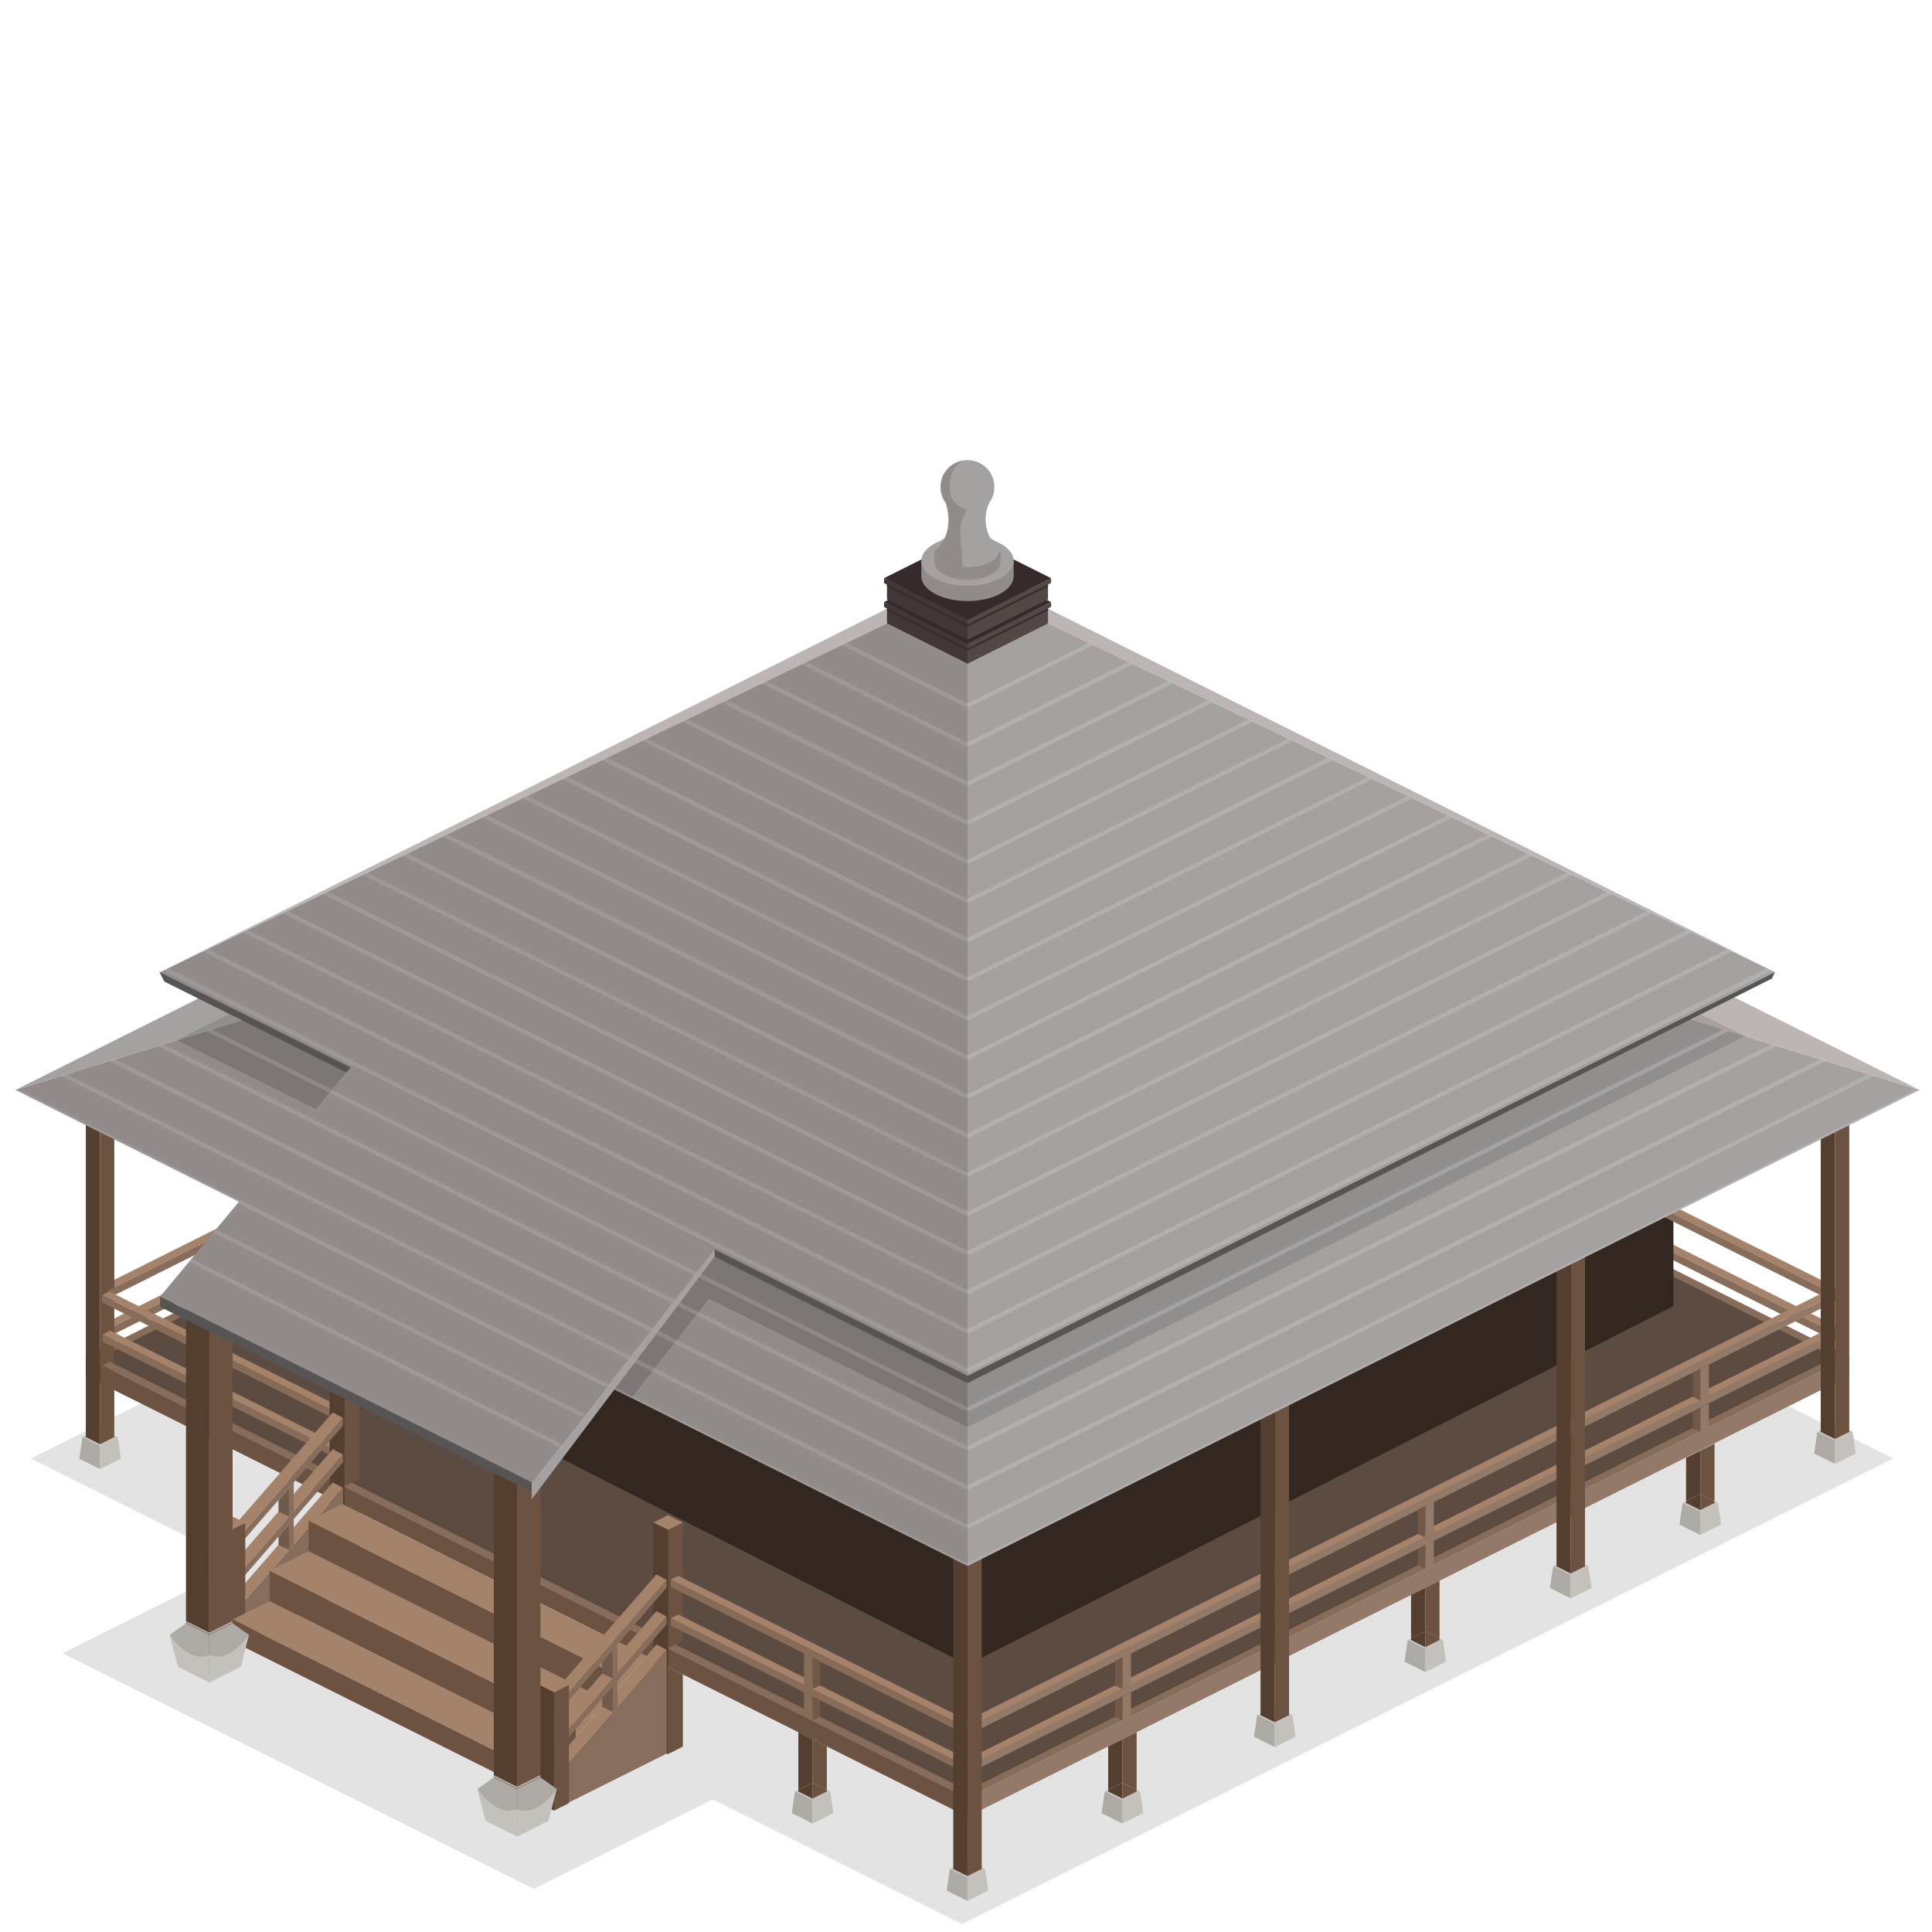 <?xml version="1.0" encoding="iso-8859-1"?>
<!-- Generator: Adobe Illustrator 24.0.3, SVG Export Plug-In . SVG Version: 6.00 Build 0)  -->
<svg version="1.1" id="&#x5716;&#x5C64;_1" xmlns="http://www.w3.org/2000/svg" xmlns:xlink="http://www.w3.org/1999/xlink" x="0px"
	 y="0px" viewBox="0 0 250 250" enable-background="new 0 0 250 250" xml:space="preserve">
<g>
	<polygon opacity="0.2" fill="#777777" points="244.972,188.725 124.486,128.482 4,188.725 31.258,202.354 
		8.095,213.936 69.071,244.424 92.234,232.843 124.486,248.968 	"/>
	<polygon fill="#A5826A" points="12.948,171.53 13.926,172.018 125.194,116.425 125.194,115.407 	"/>
	<polygon fill="#876C59" points="125.194,116.425 125.194,117.414 14.95,172.53 13.926,172.018 	"/>
	<polygon fill="#C5D0D8" points="125.194,120.985 11.095,178.034 125.194,235.084 239.293,178.034 	"/>
	<polygon fill="#876C59" points="125.194,118.564 11.095,175.613 125.194,232.663 239.293,175.613 	"/>
	<polygon fill="#A5826A" points="125.194,115.407 125.194,116.425 236.443,171.999 238.377,171.998 	"/>
	<polygon fill="#876C59" points="125.194,116.425 125.194,117.414 235.402,172.519 236.443,171.999 	"/>
	<polygon fill="#5B4B40" points="125.194,119.531 13.028,175.613 125.194,231.696 237.36,175.613 	"/>
	<polygon fill="#33271F" points="125.194,200.78 125.194,215.449 33.85,169.006 33.85,156.075 	"/>
	<polygon fill="#33271F" points="125.194,200.78 125.194,215.449 216.538,169.006 216.538,156.075 	"/>
	<polygon fill="#A5826A" points="12.948,166.526 13.926,167.014 125.194,111.421 125.194,110.403 	"/>
	<polygon fill="#6B5241" points="11.095,175.613 11.095,178.034 125.194,235.084 125.194,232.663 	"/>
	<polygon fill="#937967" points="239.293,175.613 239.293,178.034 125.194,235.084 125.194,232.663 	"/>
	<g>
		<polygon fill="#C4C0BC" points="12.948,184.814 15.23,185.955 12.948,187.096 10.666,185.955 		"/>
		<g>
			<polygon fill="#6B5241" points="14.789,141.231 14.789,185.955 12.948,186.876 12.948,142.151 			"/>
			<polygon fill="#A5826A" points="12.948,140.31 14.789,141.231 12.948,142.151 11.106,141.231 			"/>
			<polygon fill="#543E2F" points="11.106,141.231 11.106,185.955 12.948,186.876 12.948,142.151 			"/>
		</g>
		<polygon fill="#ADAAA6" points="10.666,185.955 10.255,188.749 12.948,190.095 12.948,187.096 		"/>
		<polygon fill="#C4C0BC" points="15.23,185.955 15.641,188.749 12.948,190.095 12.948,187.096 		"/>
	</g>
	<polygon fill="#876C59" points="125.194,111.421 125.194,112.41 14.95,167.525 13.926,167.014 	"/>
	<g>
		<polygon fill="#876C59" points="13.274,172.659 44.563,188.271 44.563,189.227 13.273,173.615 		"/>
		<polygon fill="#A5826A" points="13.273,172.65 14.231,172.162 44.563,187.304 44.563,188.271 		"/>
	</g>
	<g>
		<polygon fill="#A5826A" points="13.204,167.588 14.14,167.12 44.562,182.306 44.562,183.272 		"/>
		<polygon fill="#876C59" points="13.205,167.588 44.562,183.272 44.562,184.229 13.204,168.544 		"/>
	</g>
	<g>
		<line fill="#876D5B" x1="28.449" y1="211.556" x2="42.627" y2="204.467"/>
		<polygon fill="#6B5241" points="46.479,176.055 46.479,191.36 44.563,192.326 44.562,177.014 		"/>
		<polygon fill="#6B5241" points="46.479,195.705 46.479,205.053 44.563,206.019 44.562,194.746 		"/>
		<polygon fill="#A5826A" points="44.562,175.096 46.479,176.055 44.562,177.014 42.644,176.055 		"/>
		<polygon fill="#543E2F" points="44.563,206.019 43.978,205.714 43.978,176.722 44.562,177.014 		"/>
		<polygon fill="#543E2F" points="42.644,176.055 42.644,205.197 44.563,206.019 44.562,177.014 		"/>
		<polygon fill="#A5826A" points="43.062,191.821 44.385,192.524 30.775,208.168 29.452,207.466 		"/>
		<polygon fill="#876D5B" points="30.775,208.168 30.775,212.753 44.385,205.948 44.385,192.524 		"/>
		<polygon fill="#A5826A" points="43.062,187.521 44.385,188.224 30.775,203.868 29.452,203.165 		"/>
		<polygon fill="#876D5B" points="30.775,203.868 30.775,204.893 44.385,189.217 44.385,188.224 		"/>
		<polygon fill="#A5826A" points="43.062,182.766 44.385,183.487 30.775,199.131 29.452,198.41 		"/>
		<polygon fill="#876D5B" points="30.775,199.131 30.775,200.156 44.385,184.48 44.385,183.487 		"/>
		<polygon fill="#6B5241" points="31.734,197.061 31.734,212.365 29.818,213.332 29.817,198.02 		"/>
		<polygon fill="#A5826A" points="29.817,196.102 31.734,197.061 29.817,198.02 27.899,197.061 		"/>
		<polygon fill="#543E2F" points="27.899,197.061 27.899,212.382 29.818,213.332 29.817,198.02 		"/>
		<polygon fill="#876D5B" points="38.011,191.821 38.011,199.884 37.412,200.539 37.412,192.524 		"/>
		<polygon fill="#705A4B" points="37.412,200.539 36.036,199.898 36.036,198.834 37.412,197.248 		"/>
		<polygon fill="#705A4B" points="37.412,196.239 36.036,195.597 36.036,194.109 37.412,192.524 		"/>
	</g>
	<g>
		<polygon fill="#A5826A" points="39.934,196.786 44.27,194.623 83.625,214.3 79.892,218.59 79.892,216.778 		"/>
		<polygon fill="#6B5241" points="34.877,207.187 34.877,203.249 74.56,223.104 74.56,227.041 		"/>
		<polygon fill="#6B5241" points="39.934,200.721 39.934,196.786 79.617,216.641 79.617,220.847 		"/>
		<polygon fill="#A5826A" points="30.098,209.561 34.877,207.187 74.56,227.041 69.781,229.416 		"/>
		<polygon fill="#A5826A" points="34.877,203.249 39.934,200.721 79.617,220.576 74.56,223.104 		"/>
		<polygon fill="#6B5241" points="30.098,212.391 30.098,209.561 69.781,229.416 69.781,232.24 		"/>
	</g>
	<g>
		<line fill="#876D5B" x1="70.331" y1="232.518" x2="84.508" y2="225.429"/>
		<polygon fill="#6B5241" points="88.36,197.018 88.36,212.322 86.444,213.289 86.443,197.976 		"/>
		<polygon fill="#6B5241" points="88.36,216.668 88.36,226.015 86.444,226.982 86.443,215.709 		"/>
		<polygon fill="#A5826A" points="86.443,196.059 88.36,197.018 86.443,197.976 84.525,197.018 		"/>
		<polygon fill="#543E2F" points="86.444,226.982 85.859,226.676 85.859,197.685 86.443,197.976 		"/>
		<polygon fill="#543E2F" points="84.525,197.018 84.525,226.159 86.444,226.982 86.443,197.976 		"/>
		<polygon fill="#A5826A" points="74.56,224.72 77.047,221.86 74.56,223.104 		"/>
		<polygon fill="#A5826A" points="84.943,212.784 86.266,213.486 72.657,229.131 71.333,228.428 		"/>
		<polygon fill="#876D5B" points="72.657,229.131 72.657,233.715 86.266,226.911 86.266,213.486 		"/>
		<polygon fill="#A5826A" points="84.943,208.483 86.266,209.187 72.657,224.831 71.333,224.128 		"/>
		<polygon fill="#876D5B" points="72.657,224.831 72.657,225.855 86.266,210.179 86.266,209.187 		"/>
		<polygon fill="#A5826A" points="84.943,203.728 86.266,204.45 72.657,220.094 71.333,219.372 		"/>
		<polygon fill="#876D5B" points="72.657,220.094 72.657,221.118 86.266,205.443 86.266,204.45 		"/>
		<polygon fill="#6B5241" points="73.615,218.024 73.615,233.328 71.699,234.295 71.698,218.982 		"/>
		<polygon fill="#A5826A" points="71.698,217.065 73.615,218.024 71.698,218.982 69.781,218.024 		"/>
		<polygon fill="#543E2F" points="69.781,218.024 69.781,233.345 71.699,234.295 71.698,218.982 		"/>
		<polygon fill="#876D5B" points="79.892,212.784 79.892,220.847 79.293,221.502 79.293,213.486 		"/>
		<polygon fill="#705A4B" points="79.293,221.502 77.917,220.861 77.917,219.796 79.293,218.211 		"/>
		<polygon fill="#705A4B" points="79.293,217.201 77.917,216.56 77.917,215.072 79.293,213.486 		"/>
	</g>
	<g>
		<polygon fill="#876C59" points="86.805,209.401 125.194,228.598 125.194,229.554 86.804,210.357 		"/>
		<polygon fill="#A5826A" points="86.805,209.401 87.763,208.913 125.194,227.631 125.194,228.598 		"/>
	</g>
	<g>
		<polygon fill="#A5826A" points="86.805,204.392 87.772,203.909 125.194,222.619 125.194,223.586 		"/>
		<polygon fill="#876C59" points="86.805,204.392 125.194,223.586 125.194,224.542 86.804,205.348 		"/>
	</g>
	<g>
		<polygon fill="#A5826A" points="125.194,222.619 125.194,223.586 238.377,166.994 236.443,166.994 		"/>
		<polygon fill="#937967" points="238.377,166.994 238.377,167.951 125.194,224.542 125.194,223.586 		"/>
	</g>
	<g>
		<polygon fill="#A5826A" points="125.194,227.631 125.194,228.598 238.377,172.006 236.443,172.006 		"/>
		<polygon fill="#937967" points="238.377,172.006 238.377,172.963 125.194,229.554 125.194,228.598 		"/>
	</g>
	<polygon fill="#A5826A" points="125.194,110.403 125.194,111.421 236.443,166.994 238.377,166.994 	"/>
	<polygon fill="#876C59" points="125.194,111.421 125.194,112.41 235.402,167.515 236.443,166.994 	"/>
	<g>
		<polygon fill="#C4C0BC" points="125.194,240.699 127.476,241.84 125.194,242.981 122.912,241.84 		"/>
		<g>
			<polygon fill="#6B5241" points="127.036,197.115 127.036,241.84 125.194,242.761 125.194,198.036 			"/>
			<polygon fill="#A5826A" points="125.194,196.195 127.036,197.115 125.194,198.036 123.353,197.115 			"/>
			<polygon fill="#543E2F" points="123.353,197.115 123.353,241.84 125.194,242.761 125.194,198.036 			"/>
		</g>
		<polygon fill="#ADAAA6" points="122.912,241.84 122.501,244.634 125.194,245.98 125.194,242.981 		"/>
		<polygon fill="#C4C0BC" points="127.476,241.84 127.887,244.634 125.194,245.98 125.194,242.981 		"/>
	</g>
	<g>
		<polygon fill="#C4C0BC" points="164.958,220.797 167.24,221.938 164.958,223.079 162.675,221.938 		"/>
		<g>
			<polygon fill="#6B5241" points="166.799,177.213 166.799,221.938 164.958,222.859 164.958,178.134 			"/>
			<polygon fill="#A5826A" points="164.958,176.292 166.799,177.213 164.958,178.134 163.116,177.213 			"/>
			<polygon fill="#543E2F" points="163.116,177.213 163.116,221.938 164.958,222.859 164.958,178.134 			"/>
		</g>
		<polygon fill="#ADAAA6" points="162.675,221.938 162.265,224.732 164.958,226.078 164.958,223.079 		"/>
		<polygon fill="#C4C0BC" points="167.24,221.938 167.65,224.732 164.958,226.078 164.958,223.079 		"/>
	</g>
	<g>
		<polygon fill="#C4C0BC" points="203.254,201.54 205.536,202.681 203.254,203.822 200.972,202.681 		"/>
		<g>
			<polygon fill="#6B5241" points="205.096,157.957 205.096,202.681 203.254,203.602 203.254,158.877 			"/>
			<polygon fill="#A5826A" points="203.254,157.036 205.096,157.957 203.254,158.877 201.413,157.957 			"/>
			<polygon fill="#543E2F" points="201.413,157.957 201.413,202.681 203.254,203.602 203.254,158.877 			"/>
		</g>
		<polygon fill="#ADAAA6" points="200.972,202.681 200.561,205.475 203.254,206.822 203.254,203.822 		"/>
		<polygon fill="#C4C0BC" points="205.536,202.681 205.947,205.475 203.254,206.822 203.254,203.822 		"/>
	</g>
	<g>
		<polygon fill="#C4C0BC" points="237.448,184.142 239.73,185.283 237.448,186.424 235.166,185.283 		"/>
		<g>
			<polygon fill="#6B5241" points="239.289,140.558 239.289,185.283 237.448,186.203 237.448,141.479 			"/>
			<polygon fill="#A5826A" points="237.448,139.637 239.289,140.558 237.448,141.479 235.606,140.558 			"/>
			<polygon fill="#543E2F" points="235.606,140.558 235.606,185.283 237.448,186.203 237.448,141.479 			"/>
		</g>
		<polygon fill="#ADAAA6" points="235.166,185.283 234.755,188.076 237.448,189.423 237.448,186.424 		"/>
		<polygon fill="#C4C0BC" points="239.73,185.283 240.141,188.076 237.448,189.423 237.448,186.424 		"/>
	</g>
	<polygon fill="#876C59" points="14.789,177.46 13.273,176.702 14.219,176.208 14.789,176.494 	"/>
	<polygon fill="#A5826A" points="127.036,197.115 125.194,196.195 123.353,197.115 125.194,198.036 	"/>
	<g>
		<polygon fill="#C4C0BC" points="107.43,231.82 106.99,231.6 106.99,231.82 105.148,232.741 103.307,231.82 
			103.307,231.6 102.866,231.82 105.148,232.961 		"/>
		<polygon fill="#6B5241" points="105.148,230.679 106.99,231.6 106.99,225.984 105.148,225.064 		"/>
		<polygon fill="#6B5241" points="105.148,232.741 106.99,231.82 106.99,231.6 105.148,230.679 		"/>
		<polygon fill="#543E2F" points="105.148,225.064 103.307,224.143 103.307,231.6 105.148,230.679 		"/>
		<polygon fill="#543E2F" points="105.148,232.741 105.148,230.679 103.307,231.6 103.307,231.82 		"/>
		<polygon fill="#ADAAA6" points="102.866,231.82 102.456,234.614 105.148,235.96 105.148,232.961 		"/>
		<polygon fill="#C4C0BC" points="105.148,232.961 105.148,235.96 107.841,234.614 107.43,231.82 		"/>
	</g>
	<g>
		<polygon fill="#C4C0BC" points="142.958,231.82 143.398,231.6 143.398,231.82 145.24,232.741 147.081,231.82 
			147.081,231.6 147.522,231.82 145.24,232.961 		"/>
		<polygon fill="#543E2F" points="145.24,230.679 143.398,231.6 143.398,225.984 145.24,225.064 		"/>
		<polygon fill="#543E2F" points="145.24,232.741 143.398,231.82 143.398,231.6 145.24,230.679 		"/>
		<polygon fill="#6B5241" points="145.24,225.064 147.081,224.143 147.081,231.6 145.24,230.679 		"/>
		<polygon fill="#6B5241" points="145.24,232.741 145.24,230.679 147.081,231.6 147.081,231.82 		"/>
		<polygon fill="#C4C0BC" points="147.522,231.82 147.933,234.614 145.24,235.96 145.24,232.961 		"/>
		<polygon fill="#ADAAA6" points="145.24,232.961 145.24,235.96 142.547,234.614 142.958,231.82 		"/>
	</g>
	<g>
		<polygon fill="#876C59" points="105.148,222.619 105.148,219.53 104.036,218.974 104.036,222.084 		"/>
		<polygon fill="#876C59" points="105.148,218.556 105.148,214.492 104.036,213.936 104.036,218.021 		"/>
		<polygon fill="#725947" points="105.148,222.619 105.148,219.53 106.111,220.012 106.111,222.15 		"/>
		<polygon fill="#725947" points="105.148,218.556 105.148,214.467 106.111,214.949 106.111,218.087 		"/>
	</g>
	<g>
		<polygon fill="#937967" points="145.24,222.619 145.24,219.53 146.352,218.974 146.352,222.084 		"/>
		<polygon fill="#937967" points="145.24,218.556 145.24,214.492 146.352,213.936 146.352,218.021 		"/>
		<polygon fill="#725947" points="145.24,222.619 145.24,219.53 144.277,220.012 144.277,222.15 		"/>
		<polygon fill="#725947" points="145.24,218.556 145.24,214.467 144.277,214.949 144.277,218.087 		"/>
	</g>
	<g>
		<polygon fill="#C4C0BC" points="182.15,212.22 182.591,212 182.591,212.22 184.432,213.141 186.274,212.22 
			186.274,212 186.714,212.22 184.432,213.361 		"/>
		<polygon fill="#543E2F" points="184.432,211.079 182.591,212 182.591,206.385 184.432,205.464 		"/>
		<polygon fill="#543E2F" points="184.432,213.141 182.591,212.22 182.591,212 184.432,211.079 		"/>
		<polygon fill="#6B5241" points="184.432,205.464 186.274,204.543 186.274,212 184.432,211.079 		"/>
		<polygon fill="#6B5241" points="184.432,213.141 184.432,211.079 186.274,212 186.274,212.22 		"/>
		<polygon fill="#C4C0BC" points="186.714,212.22 187.125,215.014 184.432,216.361 184.432,213.361 		"/>
		<polygon fill="#ADAAA6" points="184.432,213.361 184.432,216.361 181.739,215.014 182.15,212.22 		"/>
	</g>
	<g>
		<polygon fill="#937967" points="184.432,203.019 184.432,199.931 185.544,199.375 185.544,202.484 		"/>
		<polygon fill="#937967" points="184.432,198.956 184.432,194.893 185.544,194.337 185.544,198.421 		"/>
		<polygon fill="#725947" points="184.432,203.019 184.432,199.931 183.47,200.412 183.47,202.55 		"/>
		<polygon fill="#725947" points="184.432,198.956 184.432,194.868 183.47,195.349 183.47,198.487 		"/>
	</g>
	<g>
		<polygon fill="#C4C0BC" points="217.736,194.484 218.177,194.263 218.177,194.484 220.018,195.404 221.86,194.484 
			221.86,194.263 222.3,194.484 220.018,195.625 		"/>
		<polygon fill="#543E2F" points="220.018,193.343 218.177,194.263 218.177,188.648 220.018,187.727 		"/>
		<polygon fill="#543E2F" points="220.018,195.404 218.177,194.484 218.177,194.263 220.018,193.343 		"/>
		<polygon fill="#6B5241" points="220.018,187.727 221.86,186.806 221.86,194.263 220.018,193.343 		"/>
		<polygon fill="#6B5241" points="220.018,195.404 220.018,193.343 221.86,194.263 221.86,194.484 		"/>
		<polygon fill="#C4C0BC" points="222.3,194.484 222.711,197.277 220.018,198.624 220.018,195.625 		"/>
		<polygon fill="#ADAAA6" points="220.018,195.625 220.018,198.624 217.325,197.277 217.736,194.484 		"/>
	</g>
	<g>
		<polygon fill="#937967" points="220.018,185.283 220.018,182.194 221.13,181.638 221.13,184.748 		"/>
		<polygon fill="#937967" points="220.018,181.219 220.018,177.156 221.13,176.6 221.13,180.684 		"/>
		<polygon fill="#725947" points="220.018,185.283 220.018,182.194 219.056,182.675 219.056,184.814 		"/>
		<polygon fill="#725947" points="220.018,181.219 220.018,177.131 219.056,177.612 219.056,180.75 		"/>
	</g>
	<polygon fill="#918B8A" points="125.194,202.638 125.194,103.029 2,141.041 	"/>
	<polygon fill="#7C7776" points="125.194,178.034 92.469,161.672 88.659,166.526 125.194,184.658 	"/>
	<polygon fill="#7C7776" points="91.752,168.061 81.699,180.891 79.035,179.559 89.169,166.779 	"/>
	<polygon fill="#7C7776" points="44.815,138.788 31.259,132.007 22.885,134.597 40.877,143.526 	"/>
	<g>
		<defs>
			<polygon id="SVGID_1_" points="125.194,202.638 125.194,103.029 2,141.041 			"/>
		</defs>
		<clipPath id="SVGID_2_">
			<use xlink:href="#SVGID_1_"  overflow="visible"/>
		</clipPath>
		<g opacity="0.2" clip-path="url(#SVGID_2_)">
			<g>
				<polygon fill="#D1D1D1" points="125.072,202.882 1.879,141.285 2.122,140.797 125.315,202.394 				"/>
			</g>
			<g>
				<polygon fill="#D1D1D1" points="125.072,208.256 1.879,146.658 2.122,146.171 125.315,207.768 				"/>
			</g>
			<g>
				<polygon fill="#D1D1D1" points="125.072,213.629 1.879,152.032 2.122,151.544 125.315,213.142 				"/>
			</g>
			<g>
				<polygon fill="#D1D1D1" points="125.072,197.821 1.879,136.224 2.122,135.736 125.315,197.334 				"/>
			</g>
			<g>
				<polygon fill="#D1D1D1" points="125.072,192.761 1.879,131.163 2.122,130.676 125.315,192.273 				"/>
			</g>
			<g>
				<polygon fill="#D1D1D1" points="125.072,187.7 1.879,126.103 2.122,125.615 125.315,187.212 				"/>
			</g>
			<g>
				<polygon fill="#D1D1D1" points="125.072,182.639 1.879,121.042 2.122,120.554 125.315,182.152 				"/>
			</g>
			<g>
				<polygon fill="#D1D1D1" points="125.072,177.579 1.879,115.981 2.122,115.494 125.315,177.091 				"/>
			</g>
			<g>
				<polygon fill="#D1D1D1" points="125.072,172.518 1.879,110.92 2.122,110.432 125.315,172.03 				"/>
			</g>
			<g>
				<polygon fill="#D1D1D1" points="125.072,167.457 1.879,105.859 2.122,105.371 125.315,166.969 				"/>
			</g>
			<g>
				<polygon fill="#D1D1D1" points="125.072,162.396 1.879,100.799 2.122,100.311 125.315,161.908 				"/>
			</g>
			<g>
				<polygon fill="#D1D1D1" points="125.072,157.335 1.879,95.738 2.122,95.25 125.315,156.848 				"/>
			</g>
			<g>
				<polygon fill="#D1D1D1" points="125.072,152.275 1.879,90.677 2.122,90.19 125.315,151.787 				"/>
			</g>
			<g>
				<polygon fill="#D1D1D1" points="125.072,147.214 1.879,85.617 2.122,85.129 125.315,146.726 				"/>
			</g>
			<g>
				<polygon fill="#D1D1D1" points="125.072,142.154 1.879,80.556 2.122,80.069 125.315,141.666 				"/>
			</g>
			<g>
				<polygon fill="#D1D1D1" points="125.072,137.093 1.879,75.496 2.122,75.008 125.315,136.605 				"/>
			</g>
			<g>
				<polygon fill="#D1D1D1" points="125.072,132.032 1.879,70.435 2.122,69.947 125.315,131.545 				"/>
			</g>
			<g>
				<polygon fill="#D1D1D1" points="125.072,126.972 1.879,65.373 2.122,64.886 125.315,126.484 				"/>
			</g>
			<g>
				<polygon fill="#D1D1D1" points="125.072,121.91 1.879,60.313 2.122,59.825 125.315,121.422 				"/>
			</g>
			<g>
				<polygon fill="#D1D1D1" points="125.072,116.85 1.879,55.252 2.122,54.764 125.315,116.362 				"/>
			</g>
			<g>
				<polygon fill="#D1D1D1" points="125.072,111.789 1.879,50.191 2.122,49.704 125.315,111.301 				"/>
			</g>
			<g>
				<polygon fill="#D1D1D1" points="125.072,106.728 1.879,45.131 2.122,44.643 125.315,106.24 				"/>
			</g>
			<g>
				<polygon fill="#D1D1D1" points="125.072,101.668 1.879,40.07 2.122,39.583 125.315,101.18 				"/>
			</g>
			<g>
				<polygon fill="#D1D1D1" points="125.072,96.607 1.879,35.01 2.122,34.522 125.315,96.119 				"/>
			</g>
			<g>
				<polygon fill="#D1D1D1" points="125.072,91.546 1.879,29.949 2.122,29.461 125.315,91.059 				"/>
			</g>
		</g>
	</g>
	<polygon fill="#A5A1A0" points="248.388,141.041 125.194,103.029 125.194,202.638 	"/>
	<polygon fill="#A5A1A0" points="125.194,103.029 125.194,79.444 2,141.041 	"/>
	<polygon fill="#BCB5B3" points="125.194,79.444 125.194,103.029 248.388,141.041 	"/>
	<g>
		<path fill="#918B8A" stroke="#0B5377" stroke-miterlimit="10" d="M27.899,213.289"/>
		<polygon fill="#543E2F" points="24.069,167.859 24.069,215.286 27.084,216.793 27.084,169.366 		"/>
		<polygon fill="#6B5241" points="30.098,167.859 30.098,215.286 27.084,216.793 27.084,169.366 		"/>
		<path fill="#ADAAA6" d="M21.952,211.556l2.117-1.507l3.014,1.507v2.566C27.084,214.121,24.349,216.487,21.952,211.556
			z"/>
		<path fill="#C4C0BC" d="M21.952,211.556c0,0,2.562,3.811,5.131,2.566v3.59l-4.074-2.037L21.952,211.556z"/>
		<path fill="#ADAAA6" d="M32.215,211.556l-2.117-1.507l-3.014,1.507v2.566
			C27.084,214.121,29.818,216.487,32.215,211.556z"/>
		<path fill="#C4C0BC" d="M32.215,211.556c0,0-2.562,3.811-5.131,2.566v3.59l4.074-2.037L32.215,211.556z"/>
		<polygon fill="#96938F" points="24.069,209.907 24.069,210.048 27.084,211.556 27.084,211.414 		"/>
		<polygon fill="#C4C0BC" points="24.069,209.766 24.069,209.907 27.084,211.414 27.084,211.273 		"/>
		<polygon fill="#96938F" points="30.098,209.907 30.098,210.048 27.084,211.556 27.084,211.414 		"/>
		<polygon fill="#C4C0BC" points="30.098,209.766 30.098,209.907 27.084,211.414 27.084,211.273 		"/>
	</g>
	<g>
		<path fill="#918B8A" stroke="#0B5377" stroke-miterlimit="10" d="M67.726,233.228"/>
		<polygon fill="#543E2F" points="63.896,187.798 63.896,235.225 66.911,236.732 66.911,189.305 		"/>
		<polygon fill="#6B5241" points="69.925,187.798 69.925,235.225 66.911,236.732 66.911,189.305 		"/>
		<path fill="#ADAAA6" d="M61.779,231.494l2.117-1.507l3.014,1.507v2.566
			C66.911,234.06,64.176,236.425,61.779,231.494z"/>
		<path fill="#C4C0BC" d="M61.779,231.494c0,0,2.562,3.811,5.131,2.566v3.59l-4.074-2.037L61.779,231.494z"/>
		<path fill="#ADAAA6" d="M72.042,231.494l-2.117-1.507l-3.014,1.507v2.566
			C66.911,234.06,69.645,236.425,72.042,231.494z"/>
		<path fill="#C4C0BC" d="M72.042,231.494c0,0-2.562,3.811-5.131,2.566v3.59l4.074-2.037L72.042,231.494z"/>
		<polygon fill="#96938F" points="63.896,229.846 63.896,229.987 66.911,231.494 66.911,231.353 		"/>
		<polygon fill="#C4C0BC" points="63.896,229.704 63.896,229.846 66.911,231.353 66.911,231.211 		"/>
		<polygon fill="#96938F" points="69.925,229.846 69.925,229.987 66.911,231.494 66.911,231.353 		"/>
		<polygon fill="#C4C0BC" points="69.925,229.704 69.925,229.846 66.911,231.353 66.911,231.211 		"/>
	</g>
	<polygon fill="#BCB5B3" points="125.194,73.559 125.194,75.449 114.777,80.657 20.719,125.796 	"/>
	<polygon fill="#BCB5B3" points="125.194,73.559 229.669,125.796 135.611,80.657 125.194,75.449 	"/>
	<polygon fill="#A5A1A0" points="125.194,85.866 125.194,178.034 229.669,125.796 135.611,80.657 	"/>
	<polygon fill="#362B2A" points="125.194,75.449 114.777,80.657 125.194,85.866 135.611,80.657 	"/>
	<polygon fill="#918B8A" points="114.777,80.657 78.766,97.939 20.719,125.796 45.369,138.121 20.719,167.78 
		68.801,191.821 92.469,161.672 125.194,178.034 125.194,119.986 125.194,85.866 	"/>
	<polygon fill="#918F8E" points="125.194,184.658 125.194,178.034 218.037,131.676 225.817,134.077 	"/>
	<polygon fill="#565554" points="125.194,178.977 125.194,178.034 229.669,125.796 229.29,126.618 	"/>
	<polygon fill="#565554" points="125.194,178.034 92.469,161.672 92.469,162.617 125.194,178.977 	"/>
	<polygon fill="#565554" points="45.369,138.121 20.613,125.743 21.268,127.015 44.815,138.788 	"/>
	<polygon fill="#A8A1A0" points="225.817,134.077 220.071,131.255 218.779,131.905 	"/>
	<polygon fill="#918F8E" points="22.885,134.597 29.639,131.201 31.259,132.007 	"/>
	<polyline fill="#A5A1A0" points="92.469,161.672 68.801,191.821 68.801,193.996 92.469,162.617 92.469,161.672 	"/>
	<polygon fill="#565554" points="68.801,193.039 20.719,169.109 20.719,167.78 68.801,191.821 	"/>
	<g>
		<polygon fill="#362B2A" points="125.194,72.501 114.376,77.91 125.194,83.319 136.012,77.91 		"/>
		<polygon fill="#433637" points="114.777,78.11 114.777,80.657 125.194,85.866 125.194,83.319 		"/>
		<polygon fill="#362B2A" points="114.777,78.728 114.777,78.973 125.194,84.182 125.194,83.936 		"/>
		<polygon fill="#433637" points="114.394,77.921 114.394,78.539 125.194,83.936 125.194,83.319 		"/>
		<polygon fill="#524946" points="135.611,78.11 135.611,80.657 125.194,85.866 125.194,83.319 		"/>
		<polygon fill="#524946" points="136.012,77.91 136.012,78.527 125.194,83.936 125.194,83.319 		"/>
		<polygon fill="#362B2A" points="135.611,78.728 135.611,78.973 125.194,84.182 125.194,83.936 		"/>
	</g>
	<g>
		<polygon fill="#362B2A" points="125.194,69.41 114.376,74.819 125.194,80.228 136.012,74.819 		"/>
		<polygon fill="#433637" points="114.777,75.02 114.777,77.567 125.194,82.775 125.194,80.228 		"/>
		<polygon fill="#362B2A" points="114.777,75.637 114.777,75.883 125.194,81.091 125.194,80.846 		"/>
		<polygon fill="#433637" points="114.394,74.831 114.394,75.448 125.194,80.846 125.194,80.228 		"/>
		<polygon fill="#524946" points="135.611,75.02 135.611,77.567 125.194,82.775 125.194,80.228 		"/>
		<polygon fill="#524946" points="136.012,74.819 136.012,75.437 125.194,80.846 125.194,80.228 		"/>
		<polygon fill="#362B2A" points="135.611,75.637 135.611,75.883 125.194,81.091 125.194,80.846 		"/>
	</g>
	<path fill="#918B8A" d="M129.865,72.589c-1.093-0.745-2.768-1.232-4.671-1.232s-3.577,0.487-4.671,1.232h-1.3
		v1.977c0,1.773,2.673,3.21,5.971,3.21c3.298,0,5.971-1.437,5.971-3.21v-1.977H129.865z"/>
	<ellipse fill="#A5A1A0" cx="125.194" cy="72.589" rx="5.971" ry="3.21"/>
	<path fill="#918B8A" d="M128.55,71.292c-0.786-0.535-1.989-0.886-3.356-0.886s-2.571,0.35-3.356,0.886h-0.934
		v1.421c0,1.274,1.921,2.306,4.29,2.306s4.291-1.033,4.291-2.306v-1.421H128.55z"/>
	<ellipse fill="#A5A1A0" cx="125.194" cy="71.184" rx="4.115" ry="2.212"/>
	<circle fill="#A5A1A0" cx="125.194" cy="63.019" r="3.48"/>
	<path fill="#A5A1A0" d="M122.391,65.072l2.804-2.052v8.165h-4.115C121.079,71.184,123.945,68.713,122.391,65.072z"/>
	<path fill="#A5A1A0" d="M127.998,65.072l-2.804-2.052v8.165h4.115C129.309,71.184,126.443,68.713,127.998,65.072z"/>
	<path fill="#918B8A" d="M124.538,59.605c0,0-1.668,0.809-1.668,3.414s2.324,2.911,2.324,2.911
		c-1.638,1.906-0.624,4.736-0.652,7.436c0,0-2.702,0-3.638-2.074c0,0,2.767-1.739,1.487-6.221
		c0,0-0.676-0.784-0.676-2.052C121.715,61.751,122.42,60.119,124.538,59.605z"/>
	<g>
		<defs>
			<polygon id="SVGID_3_" points="114.777,80.657 78.766,97.939 20.719,125.796 45.369,138.121 20.719,167.78 
				68.801,191.821 92.469,161.672 125.194,178.034 125.194,119.986 125.194,85.866 			"/>
		</defs>
		<clipPath id="SVGID_4_">
			<use xlink:href="#SVGID_3_"  overflow="visible"/>
		</clipPath>
		<g opacity="0.2" clip-path="url(#SVGID_4_)">
			<g>
				<polygon fill="#D1D1D1" points="125.072,202.882 1.879,141.285 2.122,140.797 125.315,202.394 				"/>
			</g>
			<g>
				<polygon fill="#D1D1D1" points="125.072,208.256 1.879,146.658 2.122,146.171 125.315,207.768 				"/>
			</g>
			<g>
				<polygon fill="#D1D1D1" points="125.072,213.629 1.879,152.032 2.122,151.544 125.315,213.142 				"/>
			</g>
			<g>
				<polygon fill="#D1D1D1" points="125.072,197.821 1.879,136.224 2.122,135.736 125.315,197.334 				"/>
			</g>
			<g>
				<polygon fill="#D1D1D1" points="125.072,192.761 1.879,131.163 2.122,130.676 125.315,192.273 				"/>
			</g>
			<g>
				<polygon fill="#D1D1D1" points="125.072,187.7 1.879,126.103 2.122,125.615 125.315,187.212 				"/>
			</g>
			<g>
				<polygon fill="#D1D1D1" points="125.072,182.639 1.879,121.042 2.122,120.554 125.315,182.152 				"/>
			</g>
			<g>
				<polygon fill="#D1D1D1" points="125.072,177.579 1.879,115.981 2.122,115.494 125.315,177.091 				"/>
			</g>
			<g>
				<polygon fill="#D1D1D1" points="125.072,172.518 1.879,110.92 2.122,110.432 125.315,172.03 				"/>
			</g>
			<g>
				<polygon fill="#D1D1D1" points="125.072,167.457 1.879,105.859 2.122,105.371 125.315,166.969 				"/>
			</g>
			<g>
				<polygon fill="#D1D1D1" points="125.072,162.396 1.879,100.799 2.122,100.311 125.315,161.908 				"/>
			</g>
			<g>
				<polygon fill="#D1D1D1" points="125.072,157.335 1.879,95.738 2.122,95.25 125.315,156.848 				"/>
			</g>
			<g>
				<polygon fill="#D1D1D1" points="125.072,152.275 1.879,90.677 2.122,90.19 125.315,151.787 				"/>
			</g>
			<g>
				<polygon fill="#D1D1D1" points="125.072,147.214 1.879,85.617 2.122,85.129 125.315,146.726 				"/>
			</g>
			<g>
				<polygon fill="#D1D1D1" points="125.072,142.154 1.879,80.556 2.122,80.069 125.315,141.666 				"/>
			</g>
			<g>
				<polygon fill="#D1D1D1" points="125.072,137.093 1.879,75.496 2.122,75.008 125.315,136.605 				"/>
			</g>
			<g>
				<polygon fill="#D1D1D1" points="125.072,132.032 1.879,70.435 2.122,69.947 125.315,131.545 				"/>
			</g>
			<g>
				<polygon fill="#D1D1D1" points="125.072,126.972 1.879,65.373 2.122,64.886 125.315,126.484 				"/>
			</g>
			<g>
				<polygon fill="#D1D1D1" points="125.072,121.91 1.879,60.313 2.122,59.825 125.315,121.422 				"/>
			</g>
			<g>
				<polygon fill="#D1D1D1" points="125.072,116.85 1.879,55.252 2.122,54.764 125.315,116.362 				"/>
			</g>
			<g>
				<polygon fill="#D1D1D1" points="125.072,111.789 1.879,50.191 2.122,49.704 125.315,111.301 				"/>
			</g>
			<g>
				<polygon fill="#D1D1D1" points="125.072,106.728 1.879,45.131 2.122,44.643 125.315,106.24 				"/>
			</g>
			<g>
				<polygon fill="#D1D1D1" points="125.072,101.668 1.879,40.07 2.122,39.583 125.315,101.18 				"/>
			</g>
			<g>
				<polygon fill="#D1D1D1" points="125.072,96.607 1.879,35.01 2.122,34.522 125.315,96.119 				"/>
			</g>
			<g>
				<polygon fill="#D1D1D1" points="125.072,91.546 1.879,29.949 2.122,29.461 125.315,91.059 				"/>
			</g>
		</g>
	</g>
	<g>
		<defs>
			<polygon id="SVGID_5_" points="217.958,131.652 229.669,125.796 135.611,80.657 125.194,85.866 125.194,103.029 
				125.194,178.034 125.194,202.638 248.388,141.041 			"/>
		</defs>
		<clipPath id="SVGID_6_">
			<use xlink:href="#SVGID_5_"  overflow="visible"/>
		</clipPath>
		<g opacity="0.3" clip-path="url(#SVGID_6_)">
			<g>
				<polygon fill="#D1D1D1" points="125.315,202.882 125.072,202.394 248.267,140.797 248.51,141.285 				"/>
			</g>
			<g>
				<polygon fill="#D1D1D1" points="125.315,208.256 125.072,207.768 248.267,146.171 248.51,146.658 				"/>
			</g>
			<g>
				<polygon fill="#D1D1D1" points="125.315,213.629 125.072,213.142 248.267,151.544 248.51,152.032 				"/>
			</g>
			<g>
				<polygon fill="#D1D1D1" points="125.315,197.821 125.072,197.334 248.267,135.736 248.51,136.224 				"/>
			</g>
			<g>
				<polygon fill="#D1D1D1" points="125.315,192.761 125.072,192.273 248.267,130.676 248.51,131.163 				"/>
			</g>
			<g>
				<polygon fill="#D1D1D1" points="125.315,187.7 125.072,187.212 248.267,125.615 248.51,126.103 				"/>
			</g>
			<g>
				<polygon fill="#D1D1D1" points="125.315,182.639 125.072,182.152 248.267,120.554 248.51,121.042 				"/>
			</g>
			<g>
				<polygon fill="#D1D1D1" points="125.315,177.579 125.072,177.091 248.267,115.494 248.51,115.981 				"/>
			</g>
			<g>
				<polygon fill="#D1D1D1" points="125.315,172.518 125.072,172.03 248.267,110.432 248.51,110.92 				"/>
			</g>
			<g>
				<polygon fill="#D1D1D1" points="125.315,167.457 125.072,166.969 248.267,105.371 248.51,105.859 				"/>
			</g>
			<g>
				<polygon fill="#D1D1D1" points="125.315,162.396 125.072,161.908 248.267,100.311 248.51,100.799 				"/>
			</g>
			<g>
				<polygon fill="#D1D1D1" points="125.315,157.335 125.072,156.848 248.267,95.25 248.51,95.738 				"/>
			</g>
			<g>
				<polygon fill="#D1D1D1" points="125.315,152.275 125.072,151.787 248.267,90.19 248.51,90.677 				"/>
			</g>
			<g>
				<polygon fill="#D1D1D1" points="125.315,147.214 125.072,146.726 248.267,85.129 248.51,85.617 				"/>
			</g>
			<g>
				<polygon fill="#D1D1D1" points="125.315,142.154 125.072,141.666 248.267,80.069 248.51,80.556 				"/>
			</g>
			<g>
				<polygon fill="#D1D1D1" points="125.315,137.093 125.072,136.605 248.267,75.008 248.51,75.496 				"/>
			</g>
			<g>
				<polygon fill="#D1D1D1" points="125.315,132.032 125.072,131.545 248.267,69.947 248.51,70.435 				"/>
			</g>
			<g>
				<polygon fill="#D1D1D1" points="125.315,126.972 125.072,126.484 248.267,64.886 248.51,65.373 				"/>
			</g>
			<g>
				<polygon fill="#D1D1D1" points="125.315,121.91 125.072,121.422 248.267,59.825 248.51,60.313 				"/>
			</g>
			<g>
				<polygon fill="#D1D1D1" points="125.315,116.85 125.072,116.362 248.267,54.764 248.51,55.252 				"/>
			</g>
			<g>
				<polygon fill="#D1D1D1" points="125.315,111.789 125.072,111.301 248.267,49.704 248.51,50.191 				"/>
			</g>
			<g>
				<polygon fill="#D1D1D1" points="125.315,106.728 125.072,106.24 248.267,44.643 248.51,45.131 				"/>
			</g>
			<g>
				<polygon fill="#D1D1D1" points="125.315,101.668 125.072,101.18 248.267,39.583 248.51,40.07 				"/>
			</g>
			<g>
				<polygon fill="#D1D1D1" points="125.315,96.607 125.072,96.119 248.267,34.522 248.51,35.01 				"/>
			</g>
			<g>
				<polygon fill="#D1D1D1" points="125.315,91.546 125.072,91.059 248.267,29.461 248.51,29.949 				"/>
			</g>
		</g>
	</g>
</g>
</svg>
